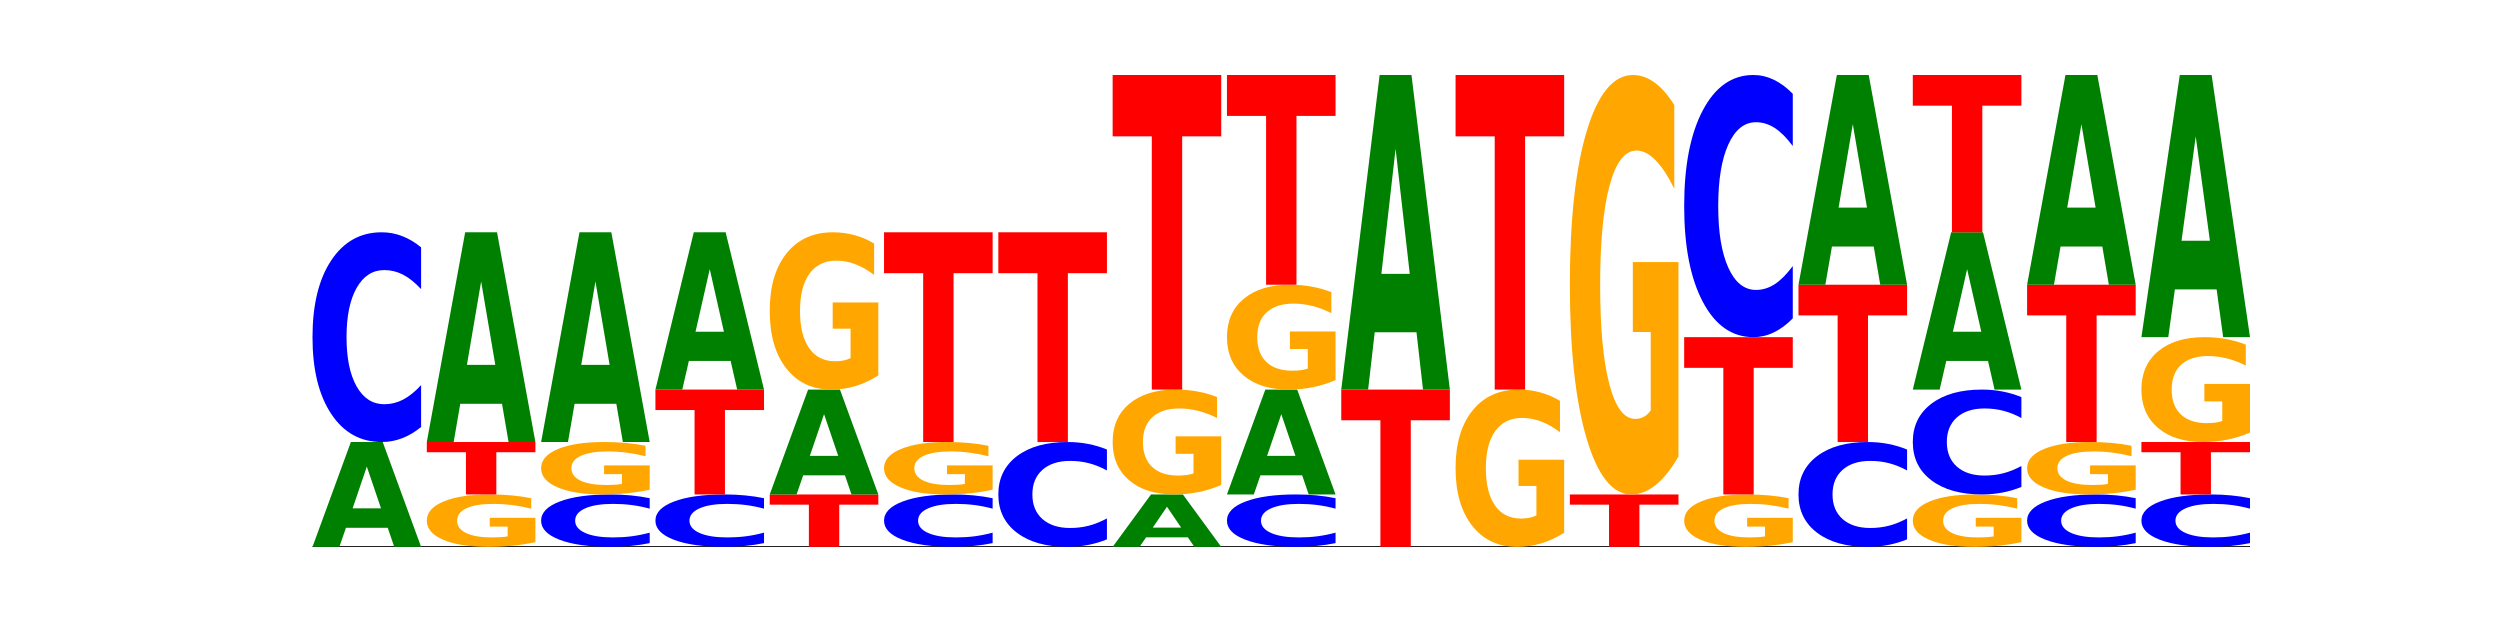 <?xml version="1.0" encoding="utf-8" standalone="no"?>
<!DOCTYPE svg PUBLIC "-//W3C//DTD SVG 1.1//EN"
  "http://www.w3.org/Graphics/SVG/1.1/DTD/svg11.dtd">
<!-- Created with matplotlib (https://matplotlib.org/) -->
<svg height="180pt" version="1.1" viewBox="0 0 720 180" width="720pt" xmlns="http://www.w3.org/2000/svg" xmlns:xlink="http://www.w3.org/1999/xlink">
 <defs>
  <style type="text/css">*{stroke-linecap:butt;stroke-linejoin:round;}</style>
 </defs>
 <g id="figure_1">
  <g id="patch_1">
   <path d="M 0 180 
L 720 180 
L 720 0 
L 0 0 
z
" style="fill:none;"/>
  </g>
  <g id="axes_1">
   <g id="line2d_1">
    <path clip-path="url(#p097cd8e021)" d="M 90 157.5 
L 648 157.5 
" style="fill:none;stroke:#000000;stroke-linecap:square;stroke-width:0.5;"/>
   </g>
   <g id="patch_2">
    <path clip-path="url(#p097cd8e021)" d="M 111.664 151.999 
L 99.636 151.999 
L 97.737 157.5 
L 90 157.5 
L 101.049 127.3 
L 110.225 127.3 
L 121.274 157.5 
L 113.544 157.5 
z
M 101.554 146.393 
L 109.726 146.393 
L 105.647 134.381 
z
" style="fill:#008000;"/>
   </g>
   <g id="patch_3">
    <path clip-path="url(#p097cd8e021)" d="M 121.274 122.971 
Q 118.658 125.117 115.829 126.202 
Q 113.001 127.3 109.92 127.3 
Q 100.732 127.3 95.366 119.165 
Q 90 111.03 90 97.119 
Q 90 83.157 95.366 75.035 
Q 100.732 66.9 109.92 66.9 
Q 113.001 66.9 115.829 67.998 
Q 118.658 69.083 121.274 71.229 
L 121.274 83.27 
Q 118.635 80.425 116.074 79.102 
Q 113.513 77.78 110.684 77.78 
Q 105.61 77.78 102.702 82.933 
Q 99.802 88.073 99.802 97.119 
Q 99.802 106.127 102.702 111.28 
Q 105.61 116.42 110.684 116.42 
Q 113.513 116.42 116.074 115.098 
Q 118.635 113.763 121.274 110.918 
z
" style="fill:#0000ff;"/>
   </g>
   <g id="patch_4">
    <path clip-path="url(#p097cd8e021)" d="M 154.195 156.134 
Q 151.041 156.817 147.648 157.16 
Q 144.256 157.5 140.639 157.5 
Q 132.467 157.5 127.694 155.466 
Q 122.92 153.433 122.92 149.955 
Q 122.92 146.436 127.778 144.418 
Q 132.642 142.4 141.102 142.4 
Q 144.361 142.4 147.347 142.674 
Q 150.34 142.946 152.989 143.482 
L 152.989 146.492 
Q 150.256 145.803 147.55 145.463 
Q 144.845 145.12 142.125 145.12 
Q 137.093 145.12 134.366 146.374 
Q 131.64 147.625 131.64 149.955 
Q 131.64 152.263 134.268 153.523 
Q 136.896 154.78 141.733 154.78 
Q 143.05 154.78 144.179 154.708 
Q 145.307 154.633 146.204 154.478 
L 146.204 151.652 
L 141.053 151.652 
L 141.053 149.134 
L 154.195 149.134 
z
" style="fill:#ffa600;"/>
   </g>
   <g id="patch_5">
    <path clip-path="url(#p097cd8e021)" d="M 122.92 127.3 
L 154.195 127.3 
L 154.195 130.245 
L 142.943 130.245 
L 142.943 142.4 
L 134.194 142.4 
L 134.194 130.245 
L 122.92 130.245 
z
" style="fill:#ff0000;"/>
   </g>
   <g id="patch_6">
    <path clip-path="url(#p097cd8e021)" d="M 144.584 116.297 
L 132.557 116.297 
L 130.657 127.3 
L 122.92 127.3 
L 133.97 66.9 
L 143.145 66.9 
L 154.195 127.3 
L 146.464 127.3 
z
M 134.475 105.087 
L 142.647 105.087 
L 138.567 81.062 
z
" style="fill:#008000;"/>
   </g>
   <g id="patch_7">
    <path clip-path="url(#p097cd8e021)" d="M 187.115 156.418 
Q 184.499 156.954 181.67 157.226 
Q 178.841 157.5 175.76 157.5 
Q 166.573 157.5 161.207 155.466 
Q 155.841 153.433 155.841 149.955 
Q 155.841 146.464 161.207 144.434 
Q 166.573 142.4 175.76 142.4 
Q 178.841 142.4 181.67 142.674 
Q 184.499 142.946 187.115 143.482 
L 187.115 146.492 
Q 184.475 145.781 181.914 145.451 
Q 179.354 145.12 176.525 145.12 
Q 171.45 145.12 168.543 146.408 
Q 165.643 147.693 165.643 149.955 
Q 165.643 152.207 168.543 153.495 
Q 171.45 154.78 176.525 154.78 
Q 179.354 154.78 181.914 154.449 
Q 184.475 154.116 187.115 153.405 
z
" style="fill:#0000ff;"/>
   </g>
   <g id="patch_8">
    <path clip-path="url(#p097cd8e021)" d="M 187.115 141.034 
Q 183.961 141.717 180.569 142.06 
Q 177.176 142.4 173.56 142.4 
Q 165.387 142.4 160.614 140.366 
Q 155.841 138.333 155.841 134.855 
Q 155.841 131.336 160.698 129.318 
Q 165.562 127.3 174.022 127.3 
Q 177.281 127.3 180.267 127.574 
Q 183.26 127.846 185.909 128.382 
L 185.909 131.392 
Q 183.176 130.703 180.47 130.363 
Q 177.765 130.02 175.045 130.02 
Q 170.013 130.02 167.286 131.274 
Q 164.56 132.525 164.56 134.855 
Q 164.56 137.163 167.188 138.423 
Q 169.817 139.68 174.653 139.68 
Q 175.971 139.68 177.099 139.608 
Q 178.228 139.533 179.125 139.378 
L 179.125 136.552 
L 173.973 136.552 
L 173.973 134.034 
L 187.115 134.034 
z
" style="fill:#ffa600;"/>
   </g>
   <g id="patch_9">
    <path clip-path="url(#p097cd8e021)" d="M 177.504 116.297 
L 165.477 116.297 
L 163.578 127.3 
L 155.841 127.3 
L 166.89 66.9 
L 176.066 66.9 
L 187.115 127.3 
L 179.384 127.3 
z
M 167.395 105.087 
L 175.567 105.087 
L 171.487 81.062 
z
" style="fill:#008000;"/>
   </g>
   <g id="patch_10">
    <path clip-path="url(#p097cd8e021)" d="M 220.035 156.418 
Q 217.419 156.954 214.591 157.226 
Q 211.762 157.5 208.681 157.5 
Q 199.493 157.5 194.127 155.466 
Q 188.761 153.433 188.761 149.955 
Q 188.761 146.464 194.127 144.434 
Q 199.493 142.4 208.681 142.4 
Q 211.762 142.4 214.591 142.674 
Q 217.419 142.946 220.035 143.482 
L 220.035 146.492 
Q 217.396 145.781 214.835 145.451 
Q 212.274 145.12 209.445 145.12 
Q 204.371 145.12 201.463 146.408 
Q 198.563 147.693 198.563 149.955 
Q 198.563 152.207 201.463 153.495 
Q 204.371 154.78 209.445 154.78 
Q 212.274 154.78 214.835 154.449 
Q 217.396 154.116 220.035 153.405 
z
" style="fill:#0000ff;"/>
   </g>
   <g id="patch_11">
    <path clip-path="url(#p097cd8e021)" d="M 188.761 112.2 
L 220.035 112.2 
L 220.035 118.09 
L 208.784 118.09 
L 208.784 142.4 
L 200.034 142.4 
L 200.034 118.09 
L 188.761 118.09 
z
" style="fill:#ff0000;"/>
   </g>
   <g id="patch_12">
    <path clip-path="url(#p097cd8e021)" d="M 210.425 103.948 
L 198.397 103.948 
L 196.498 112.2 
L 188.761 112.2 
L 199.81 66.9 
L 208.986 66.9 
L 220.035 112.2 
L 212.305 112.2 
z
M 200.315 95.54 
L 208.487 95.54 
L 204.408 77.521 
z
" style="fill:#008000;"/>
   </g>
   <g id="patch_13">
    <path clip-path="url(#p097cd8e021)" d="M 221.681 142.4 
L 252.956 142.4 
L 252.956 145.345 
L 241.704 145.345 
L 241.704 157.5 
L 232.955 157.5 
L 232.955 145.345 
L 221.681 145.345 
z
" style="fill:#ff0000;"/>
   </g>
   <g id="patch_14">
    <path clip-path="url(#p097cd8e021)" d="M 243.345 136.899 
L 231.318 136.899 
L 229.418 142.4 
L 221.681 142.4 
L 232.731 112.2 
L 241.906 112.2 
L 252.956 142.4 
L 245.225 142.4 
z
M 233.236 131.293 
L 241.408 131.293 
L 237.328 119.281 
z
" style="fill:#008000;"/>
   </g>
   <g id="patch_15">
    <path clip-path="url(#p097cd8e021)" d="M 252.956 108.101 
Q 249.802 110.151 246.409 111.18 
Q 243.017 112.2 239.4 112.2 
Q 231.228 112.2 226.455 106.099 
Q 221.681 99.998 221.681 89.564 
Q 221.681 79.009 226.539 72.954 
Q 231.403 66.9 239.863 66.9 
Q 243.122 66.9 246.108 67.723 
Q 249.101 68.538 251.75 70.147 
L 251.75 79.177 
Q 249.017 77.109 246.311 76.089 
Q 243.606 75.06 240.886 75.06 
Q 235.854 75.06 233.127 78.822 
Q 230.401 82.574 230.401 89.564 
Q 230.401 96.489 233.029 100.269 
Q 235.657 104.04 240.494 104.04 
Q 241.811 104.04 242.94 103.825 
Q 244.068 103.6 244.965 103.133 
L 244.965 94.655 
L 239.814 94.655 
L 239.814 87.103 
L 252.956 87.103 
z
" style="fill:#ffa600;"/>
   </g>
   <g id="patch_16">
    <path clip-path="url(#p097cd8e021)" d="M 285.876 156.418 
Q 283.26 156.954 280.431 157.226 
Q 277.602 157.5 274.522 157.5 
Q 265.334 157.5 259.968 155.466 
Q 254.602 153.433 254.602 149.955 
Q 254.602 146.464 259.968 144.434 
Q 265.334 142.4 274.522 142.4 
Q 277.602 142.4 280.431 142.674 
Q 283.26 142.946 285.876 143.482 
L 285.876 146.492 
Q 283.236 145.781 280.676 145.451 
Q 278.115 145.12 275.286 145.12 
Q 270.211 145.12 267.304 146.408 
Q 264.404 147.693 264.404 149.955 
Q 264.404 152.207 267.304 153.495 
Q 270.211 154.78 275.286 154.78 
Q 278.115 154.78 280.676 154.449 
Q 283.236 154.116 285.876 153.405 
z
" style="fill:#0000ff;"/>
   </g>
   <g id="patch_17">
    <path clip-path="url(#p097cd8e021)" d="M 285.876 141.034 
Q 282.722 141.717 279.33 142.06 
Q 275.937 142.4 272.321 142.4 
Q 264.148 142.4 259.375 140.366 
Q 254.602 138.333 254.602 134.855 
Q 254.602 131.336 259.459 129.318 
Q 264.323 127.3 272.783 127.3 
Q 276.042 127.3 279.028 127.574 
Q 282.021 127.846 284.671 128.382 
L 284.671 131.392 
Q 281.937 130.703 279.232 130.363 
Q 276.526 130.02 273.807 130.02 
Q 268.774 130.02 266.048 131.274 
Q 263.321 132.525 263.321 134.855 
Q 263.321 137.163 265.949 138.423 
Q 268.578 139.68 273.414 139.68 
Q 274.732 139.68 275.86 139.608 
Q 276.989 139.533 277.886 139.378 
L 277.886 136.552 
L 272.734 136.552 
L 272.734 134.034 
L 285.876 134.034 
z
" style="fill:#ffa600;"/>
   </g>
   <g id="patch_18">
    <path clip-path="url(#p097cd8e021)" d="M 254.602 66.9 
L 285.876 66.9 
L 285.876 78.68 
L 274.625 78.68 
L 274.625 127.3 
L 265.875 127.3 
L 265.875 78.68 
L 254.602 78.68 
z
" style="fill:#ff0000;"/>
   </g>
   <g id="patch_19">
    <path clip-path="url(#p097cd8e021)" d="M 318.796 155.335 
Q 316.18 156.408 313.352 156.951 
Q 310.523 157.5 307.442 157.5 
Q 298.254 157.5 292.888 153.433 
Q 287.522 149.365 287.522 142.409 
Q 287.522 135.429 292.888 131.367 
Q 298.254 127.3 307.442 127.3 
Q 310.523 127.3 313.352 127.849 
Q 316.18 128.392 318.796 129.465 
L 318.796 135.485 
Q 316.157 134.062 313.596 133.401 
Q 311.035 132.74 308.206 132.74 
Q 303.132 132.74 300.224 135.316 
Q 297.324 137.887 297.324 142.409 
Q 297.324 146.913 300.224 149.49 
Q 303.132 152.06 308.206 152.06 
Q 311.035 152.06 313.596 151.399 
Q 316.157 150.731 318.796 149.309 
z
" style="fill:#0000ff;"/>
   </g>
   <g id="patch_20">
    <path clip-path="url(#p097cd8e021)" d="M 287.522 66.9 
L 318.796 66.9 
L 318.796 78.68 
L 307.545 78.68 
L 307.545 127.3 
L 298.795 127.3 
L 298.795 78.68 
L 287.522 78.68 
z
" style="fill:#ff0000;"/>
   </g>
   <g id="patch_21">
    <path clip-path="url(#p097cd8e021)" d="M 342.106 154.749 
L 330.079 154.749 
L 328.18 157.5 
L 320.442 157.5 
L 331.492 142.4 
L 340.668 142.4 
L 351.717 157.5 
L 343.986 157.5 
z
M 331.997 151.947 
L 340.169 151.947 
L 336.089 145.94 
z
" style="fill:#008000;"/>
   </g>
   <g id="patch_22">
    <path clip-path="url(#p097cd8e021)" d="M 351.717 139.668 
Q 348.563 141.034 345.17 141.72 
Q 341.778 142.4 338.161 142.4 
Q 329.989 142.4 325.216 138.333 
Q 320.442 134.265 320.442 127.309 
Q 320.442 120.272 325.3 116.236 
Q 330.164 112.2 338.624 112.2 
Q 341.883 112.2 344.869 112.749 
Q 347.862 113.292 350.511 114.365 
L 350.511 120.385 
Q 347.778 119.006 345.072 118.326 
Q 342.367 117.64 339.647 117.64 
Q 334.615 117.64 331.888 120.148 
Q 329.162 122.649 329.162 127.309 
Q 329.162 131.926 331.79 134.446 
Q 334.419 136.96 339.255 136.96 
Q 340.572 136.96 341.701 136.817 
Q 342.829 136.667 343.727 136.355 
L 343.727 130.703 
L 338.575 130.703 
L 338.575 125.669 
L 351.717 125.669 
z
" style="fill:#ffa600;"/>
   </g>
   <g id="patch_23">
    <path clip-path="url(#p097cd8e021)" d="M 320.442 21.6 
L 351.717 21.6 
L 351.717 39.27 
L 340.465 39.27 
L 340.465 112.2 
L 331.716 112.2 
L 331.716 39.27 
L 320.442 39.27 
z
" style="fill:#ff0000;"/>
   </g>
   <g id="patch_24">
    <path clip-path="url(#p097cd8e021)" d="M 384.637 156.418 
Q 382.021 156.954 379.192 157.226 
Q 376.364 157.5 373.283 157.5 
Q 364.095 157.5 358.729 155.466 
Q 353.363 153.433 353.363 149.955 
Q 353.363 146.464 358.729 144.434 
Q 364.095 142.4 373.283 142.4 
Q 376.364 142.4 379.192 142.674 
Q 382.021 142.946 384.637 143.482 
L 384.637 146.492 
Q 381.997 145.781 379.437 145.451 
Q 376.876 145.12 374.047 145.12 
Q 368.972 145.12 366.065 146.408 
Q 363.165 147.693 363.165 149.955 
Q 363.165 152.207 366.065 153.495 
Q 368.972 154.78 374.047 154.78 
Q 376.876 154.78 379.437 154.449 
Q 381.997 154.116 384.637 153.405 
z
" style="fill:#0000ff;"/>
   </g>
   <g id="patch_25">
    <path clip-path="url(#p097cd8e021)" d="M 375.027 136.899 
L 362.999 136.899 
L 361.1 142.4 
L 353.363 142.4 
L 364.412 112.2 
L 373.588 112.2 
L 384.637 142.4 
L 376.907 142.4 
z
M 364.917 131.293 
L 373.089 131.293 
L 369.01 119.281 
z
" style="fill:#008000;"/>
   </g>
   <g id="patch_26">
    <path clip-path="url(#p097cd8e021)" d="M 384.637 109.468 
Q 381.483 110.834 378.091 111.52 
Q 374.698 112.2 371.082 112.2 
Q 362.909 112.2 358.136 108.133 
Q 353.363 104.065 353.363 97.109 
Q 353.363 90.072 358.22 86.036 
Q 363.084 82 371.544 82 
Q 374.803 82 377.789 82.549 
Q 380.782 83.092 383.432 84.165 
L 383.432 90.185 
Q 380.698 88.806 377.993 88.126 
Q 375.287 87.44 372.568 87.44 
Q 367.535 87.44 364.809 89.948 
Q 362.082 92.449 362.082 97.109 
Q 362.082 101.726 364.71 104.246 
Q 367.339 106.76 372.175 106.76 
Q 373.493 106.76 374.621 106.617 
Q 375.75 106.467 376.647 106.155 
L 376.647 100.503 
L 371.495 100.503 
L 371.495 95.469 
L 384.637 95.469 
z
" style="fill:#ffa600;"/>
   </g>
   <g id="patch_27">
    <path clip-path="url(#p097cd8e021)" d="M 353.363 21.6 
L 384.637 21.6 
L 384.637 33.38 
L 373.386 33.38 
L 373.386 82 
L 364.636 82 
L 364.636 33.38 
L 353.363 33.38 
z
" style="fill:#ff0000;"/>
   </g>
   <g id="patch_28">
    <path clip-path="url(#p097cd8e021)" d="M 386.283 112.2 
L 417.558 112.2 
L 417.558 121.035 
L 406.306 121.035 
L 406.306 157.5 
L 397.556 157.5 
L 397.556 121.035 
L 386.283 121.035 
z
" style="fill:#ff0000;"/>
   </g>
   <g id="patch_29">
    <path clip-path="url(#p097cd8e021)" d="M 407.947 95.695 
L 395.919 95.695 
L 394.02 112.2 
L 386.283 112.2 
L 397.332 21.6 
L 406.508 21.6 
L 417.558 112.2 
L 409.827 112.2 
z
M 397.838 78.88 
L 406.009 78.88 
L 401.93 42.842 
z
" style="fill:#008000;"/>
   </g>
   <g id="patch_30">
    <path clip-path="url(#p097cd8e021)" d="M 450.478 153.401 
Q 447.324 155.451 443.931 156.48 
Q 440.539 157.5 436.922 157.5 
Q 428.75 157.5 423.977 151.399 
Q 419.204 145.298 419.204 134.864 
Q 419.204 124.309 424.061 118.254 
Q 428.925 112.2 437.385 112.2 
Q 440.644 112.2 443.63 113.023 
Q 446.623 113.838 449.272 115.447 
L 449.272 124.477 
Q 446.539 122.409 443.833 121.389 
Q 441.128 120.36 438.408 120.36 
Q 433.376 120.36 430.649 124.122 
Q 427.923 127.874 427.923 134.864 
Q 427.923 141.789 430.551 145.569 
Q 433.18 149.34 438.016 149.34 
Q 439.334 149.34 440.462 149.125 
Q 441.59 148.9 442.488 148.433 
L 442.488 139.955 
L 437.336 139.955 
L 437.336 132.403 
L 450.478 132.403 
z
" style="fill:#ffa600;"/>
   </g>
   <g id="patch_31">
    <path clip-path="url(#p097cd8e021)" d="M 419.204 21.6 
L 450.478 21.6 
L 450.478 39.27 
L 439.226 39.27 
L 439.226 112.2 
L 430.477 112.2 
L 430.477 39.27 
L 419.204 39.27 
z
" style="fill:#ff0000;"/>
   </g>
   <g id="patch_32">
    <path clip-path="url(#p097cd8e021)" d="M 452.124 142.4 
L 483.398 142.4 
L 483.398 145.345 
L 472.147 145.345 
L 472.147 157.5 
L 463.397 157.5 
L 463.397 145.345 
L 452.124 145.345 
z
" style="fill:#ff0000;"/>
   </g>
   <g id="patch_33">
    <path clip-path="url(#p097cd8e021)" d="M 483.398 131.47 
Q 480.244 136.935 476.852 139.68 
Q 473.459 142.4 469.843 142.4 
Q 461.67 142.4 456.897 126.13 
Q 452.124 109.861 452.124 82.037 
Q 452.124 53.89 456.981 37.745 
Q 461.845 21.6 470.305 21.6 
Q 473.565 21.6 476.55 23.796 
Q 479.543 25.967 482.193 30.259 
L 482.193 54.339 
Q 479.459 48.824 476.754 46.104 
Q 474.048 43.359 471.329 43.359 
Q 466.296 43.359 463.57 53.391 
Q 460.843 63.397 460.843 82.037 
Q 460.843 100.503 463.472 110.584 
Q 466.1 120.641 470.936 120.641 
Q 472.254 120.641 473.382 120.067 
Q 474.511 119.468 475.408 118.22 
L 475.408 95.612 
L 470.256 95.612 
L 470.256 75.475 
L 483.398 75.475 
z
" style="fill:#ffa600;"/>
   </g>
   <g id="patch_34">
    <path clip-path="url(#p097cd8e021)" d="M 516.319 156.134 
Q 513.165 156.817 509.772 157.16 
Q 506.38 157.5 502.763 157.5 
Q 494.591 157.5 489.817 155.466 
Q 485.044 153.433 485.044 149.955 
Q 485.044 146.436 489.902 144.418 
Q 494.766 142.4 503.226 142.4 
Q 506.485 142.4 509.471 142.674 
Q 512.464 142.946 515.113 143.482 
L 515.113 146.492 
Q 512.38 145.803 509.674 145.463 
Q 506.969 145.12 504.249 145.12 
Q 499.217 145.12 496.49 146.374 
Q 493.763 147.625 493.763 149.955 
Q 493.763 152.263 496.392 153.523 
Q 499.02 154.78 503.857 154.78 
Q 505.174 154.78 506.303 154.708 
Q 507.431 154.633 508.328 154.478 
L 508.328 151.652 
L 503.177 151.652 
L 503.177 149.134 
L 516.319 149.134 
z
" style="fill:#ffa600;"/>
   </g>
   <g id="patch_35">
    <path clip-path="url(#p097cd8e021)" d="M 485.044 97.1 
L 516.319 97.1 
L 516.319 105.935 
L 505.067 105.935 
L 505.067 142.4 
L 496.318 142.4 
L 496.318 105.935 
L 485.044 105.935 
z
" style="fill:#ff0000;"/>
   </g>
   <g id="patch_36">
    <path clip-path="url(#p097cd8e021)" d="M 516.319 91.688 
Q 513.703 94.371 510.874 95.728 
Q 508.045 97.1 504.964 97.1 
Q 495.776 97.1 490.41 86.931 
Q 485.044 76.763 485.044 59.373 
Q 485.044 41.922 490.41 31.769 
Q 495.776 21.6 504.964 21.6 
Q 508.045 21.6 510.874 22.972 
Q 513.703 24.329 516.319 27.012 
L 516.319 42.062 
Q 513.679 38.506 511.118 36.853 
Q 508.557 35.2 505.728 35.2 
Q 500.654 35.2 497.746 41.641 
Q 494.847 48.066 494.847 59.373 
Q 494.847 70.634 497.746 77.075 
Q 500.654 83.5 505.728 83.5 
Q 508.557 83.5 511.118 81.847 
Q 513.679 80.178 516.319 76.623 
z
" style="fill:#0000ff;"/>
   </g>
   <g id="patch_37">
    <path clip-path="url(#p097cd8e021)" d="M 549.239 155.335 
Q 546.623 156.408 543.794 156.951 
Q 540.965 157.5 537.884 157.5 
Q 528.697 157.5 523.331 153.433 
Q 517.965 149.365 517.965 142.409 
Q 517.965 135.429 523.331 131.367 
Q 528.697 127.3 537.884 127.3 
Q 540.965 127.3 543.794 127.849 
Q 546.623 128.392 549.239 129.465 
L 549.239 135.485 
Q 546.599 134.062 544.038 133.401 
Q 541.477 132.74 538.649 132.74 
Q 533.574 132.74 530.667 135.316 
Q 527.767 137.887 527.767 142.409 
Q 527.767 146.913 530.667 149.49 
Q 533.574 152.06 538.649 152.06 
Q 541.477 152.06 544.038 151.399 
Q 546.599 150.731 549.239 149.309 
z
" style="fill:#0000ff;"/>
   </g>
   <g id="patch_38">
    <path clip-path="url(#p097cd8e021)" d="M 517.965 82 
L 549.239 82 
L 549.239 90.835 
L 537.987 90.835 
L 537.987 127.3 
L 529.238 127.3 
L 529.238 90.835 
L 517.965 90.835 
z
" style="fill:#ff0000;"/>
   </g>
   <g id="patch_39">
    <path clip-path="url(#p097cd8e021)" d="M 539.628 70.997 
L 527.601 70.997 
L 525.702 82 
L 517.965 82 
L 529.014 21.6 
L 538.19 21.6 
L 549.239 82 
L 541.508 82 
z
M 529.519 59.787 
L 537.691 59.787 
L 533.611 35.762 
z
" style="fill:#008000;"/>
   </g>
   <g id="patch_40">
    <path clip-path="url(#p097cd8e021)" d="M 582.159 156.134 
Q 579.005 156.817 575.613 157.16 
Q 572.22 157.5 568.604 157.5 
Q 560.431 157.5 555.658 155.466 
Q 550.885 153.433 550.885 149.955 
Q 550.885 146.436 555.742 144.418 
Q 560.606 142.4 569.066 142.4 
Q 572.326 142.4 575.311 142.674 
Q 578.304 142.946 580.954 143.482 
L 580.954 146.492 
Q 578.22 145.803 575.515 145.463 
Q 572.809 145.12 570.09 145.12 
Q 565.057 145.12 562.331 146.374 
Q 559.604 147.625 559.604 149.955 
Q 559.604 152.263 562.233 153.523 
Q 564.861 154.78 569.697 154.78 
Q 571.015 154.78 572.143 154.708 
Q 573.272 154.633 574.169 154.478 
L 574.169 151.652 
L 569.017 151.652 
L 569.017 149.134 
L 582.159 149.134 
z
" style="fill:#ffa600;"/>
   </g>
   <g id="patch_41">
    <path clip-path="url(#p097cd8e021)" d="M 582.159 140.235 
Q 579.543 141.308 576.714 141.851 
Q 573.886 142.4 570.805 142.4 
Q 561.617 142.4 556.251 138.333 
Q 550.885 134.265 550.885 127.309 
Q 550.885 120.329 556.251 116.267 
Q 561.617 112.2 570.805 112.2 
Q 573.886 112.2 576.714 112.749 
Q 579.543 113.292 582.159 114.365 
L 582.159 120.385 
Q 579.52 118.962 576.959 118.301 
Q 574.398 117.64 571.569 117.64 
Q 566.495 117.64 563.587 120.216 
Q 560.687 122.787 560.687 127.309 
Q 560.687 131.813 563.587 134.39 
Q 566.495 136.96 571.569 136.96 
Q 574.398 136.96 576.959 136.299 
Q 579.52 135.631 582.159 134.209 
z
" style="fill:#0000ff;"/>
   </g>
   <g id="patch_42">
    <path clip-path="url(#p097cd8e021)" d="M 572.549 103.948 
L 560.521 103.948 
L 558.622 112.2 
L 550.885 112.2 
L 561.934 66.9 
L 571.11 66.9 
L 582.159 112.2 
L 574.429 112.2 
z
M 562.439 95.54 
L 570.611 95.54 
L 566.532 77.521 
z
" style="fill:#008000;"/>
   </g>
   <g id="patch_43">
    <path clip-path="url(#p097cd8e021)" d="M 550.885 21.6 
L 582.159 21.6 
L 582.159 30.435 
L 570.908 30.435 
L 570.908 66.9 
L 562.158 66.9 
L 562.158 30.435 
L 550.885 30.435 
z
" style="fill:#ff0000;"/>
   </g>
   <g id="patch_44">
    <path clip-path="url(#p097cd8e021)" d="M 615.08 156.418 
Q 612.464 156.954 609.635 157.226 
Q 606.806 157.5 603.725 157.5 
Q 594.537 157.5 589.171 155.466 
Q 583.805 153.433 583.805 149.955 
Q 583.805 146.464 589.171 144.434 
Q 594.537 142.4 603.725 142.4 
Q 606.806 142.4 609.635 142.674 
Q 612.464 142.946 615.08 143.482 
L 615.08 146.492 
Q 612.44 145.781 609.879 145.451 
Q 607.318 145.12 604.489 145.12 
Q 599.415 145.12 596.507 146.408 
Q 593.608 147.693 593.608 149.955 
Q 593.608 152.207 596.507 153.495 
Q 599.415 154.78 604.489 154.78 
Q 607.318 154.78 609.879 154.449 
Q 612.44 154.116 615.08 153.405 
z
" style="fill:#0000ff;"/>
   </g>
   <g id="patch_45">
    <path clip-path="url(#p097cd8e021)" d="M 615.08 141.034 
Q 611.926 141.717 608.533 142.06 
Q 605.141 142.4 601.524 142.4 
Q 593.352 142.4 588.578 140.366 
Q 583.805 138.333 583.805 134.855 
Q 583.805 131.336 588.663 129.318 
Q 593.527 127.3 601.987 127.3 
Q 605.246 127.3 608.232 127.574 
Q 611.225 127.846 613.874 128.382 
L 613.874 131.392 
Q 611.141 130.703 608.435 130.363 
Q 605.73 130.02 603.01 130.02 
Q 597.978 130.02 595.251 131.274 
Q 592.525 132.525 592.525 134.855 
Q 592.525 137.163 595.153 138.423 
Q 597.781 139.68 602.618 139.68 
Q 603.935 139.68 605.064 139.608 
Q 606.192 139.533 607.089 139.378 
L 607.089 136.552 
L 601.938 136.552 
L 601.938 134.034 
L 615.08 134.034 
z
" style="fill:#ffa600;"/>
   </g>
   <g id="patch_46">
    <path clip-path="url(#p097cd8e021)" d="M 583.805 82 
L 615.08 82 
L 615.08 90.835 
L 603.828 90.835 
L 603.828 127.3 
L 595.079 127.3 
L 595.079 90.835 
L 583.805 90.835 
z
" style="fill:#ff0000;"/>
   </g>
   <g id="patch_47">
    <path clip-path="url(#p097cd8e021)" d="M 605.469 70.997 
L 593.441 70.997 
L 591.542 82 
L 583.805 82 
L 594.855 21.6 
L 604.03 21.6 
L 615.08 82 
L 607.349 82 
z
M 595.36 59.787 
L 603.532 59.787 
L 599.452 35.762 
z
" style="fill:#008000;"/>
   </g>
   <g id="patch_48">
    <path clip-path="url(#p097cd8e021)" d="M 648 156.418 
Q 645.384 156.954 642.555 157.226 
Q 639.726 157.5 636.645 157.5 
Q 627.458 157.5 622.092 155.466 
Q 616.726 153.433 616.726 149.955 
Q 616.726 146.464 622.092 144.434 
Q 627.458 142.4 636.645 142.4 
Q 639.726 142.4 642.555 142.674 
Q 645.384 142.946 648 143.482 
L 648 146.492 
Q 645.36 145.781 642.799 145.451 
Q 640.239 145.12 637.41 145.12 
Q 632.335 145.12 629.428 146.408 
Q 626.528 147.693 626.528 149.955 
Q 626.528 152.207 629.428 153.495 
Q 632.335 154.78 637.41 154.78 
Q 640.239 154.78 642.799 154.449 
Q 645.36 154.116 648 153.405 
z
" style="fill:#0000ff;"/>
   </g>
   <g id="patch_49">
    <path clip-path="url(#p097cd8e021)" d="M 616.726 127.3 
L 648 127.3 
L 648 130.245 
L 636.749 130.245 
L 636.749 142.4 
L 627.999 142.4 
L 627.999 130.245 
L 616.726 130.245 
z
" style="fill:#ff0000;"/>
   </g>
   <g id="patch_50">
    <path clip-path="url(#p097cd8e021)" d="M 648 124.568 
Q 644.846 125.934 641.454 126.62 
Q 638.061 127.3 634.445 127.3 
Q 626.272 127.3 621.499 123.233 
Q 616.726 119.165 616.726 112.209 
Q 616.726 105.172 621.583 101.136 
Q 626.447 97.1 634.907 97.1 
Q 638.166 97.1 641.152 97.649 
Q 644.145 98.192 646.794 99.265 
L 646.794 105.285 
Q 644.061 103.906 641.355 103.226 
Q 638.65 102.54 635.93 102.54 
Q 630.898 102.54 628.171 105.048 
Q 625.445 107.549 625.445 112.209 
Q 625.445 116.826 628.073 119.346 
Q 630.702 121.86 635.538 121.86 
Q 636.856 121.86 637.984 121.717 
Q 639.113 121.567 640.01 121.255 
L 640.01 115.603 
L 634.858 115.603 
L 634.858 110.569 
L 648 110.569 
z
" style="fill:#ffa600;"/>
   </g>
   <g id="patch_51">
    <path clip-path="url(#p097cd8e021)" d="M 638.389 83.346 
L 626.362 83.346 
L 624.463 97.1 
L 616.726 97.1 
L 627.775 21.6 
L 636.951 21.6 
L 648 97.1 
L 640.269 97.1 
z
M 628.28 69.334 
L 636.452 69.334 
L 632.372 39.302 
z
" style="fill:#008000;"/>
   </g>
  </g>
 </g>
 <defs>
  <clipPath id="p097cd8e021">
   <rect height="135.9" width="558" x="90" y="21.6"/>
  </clipPath>
 </defs>
</svg>
